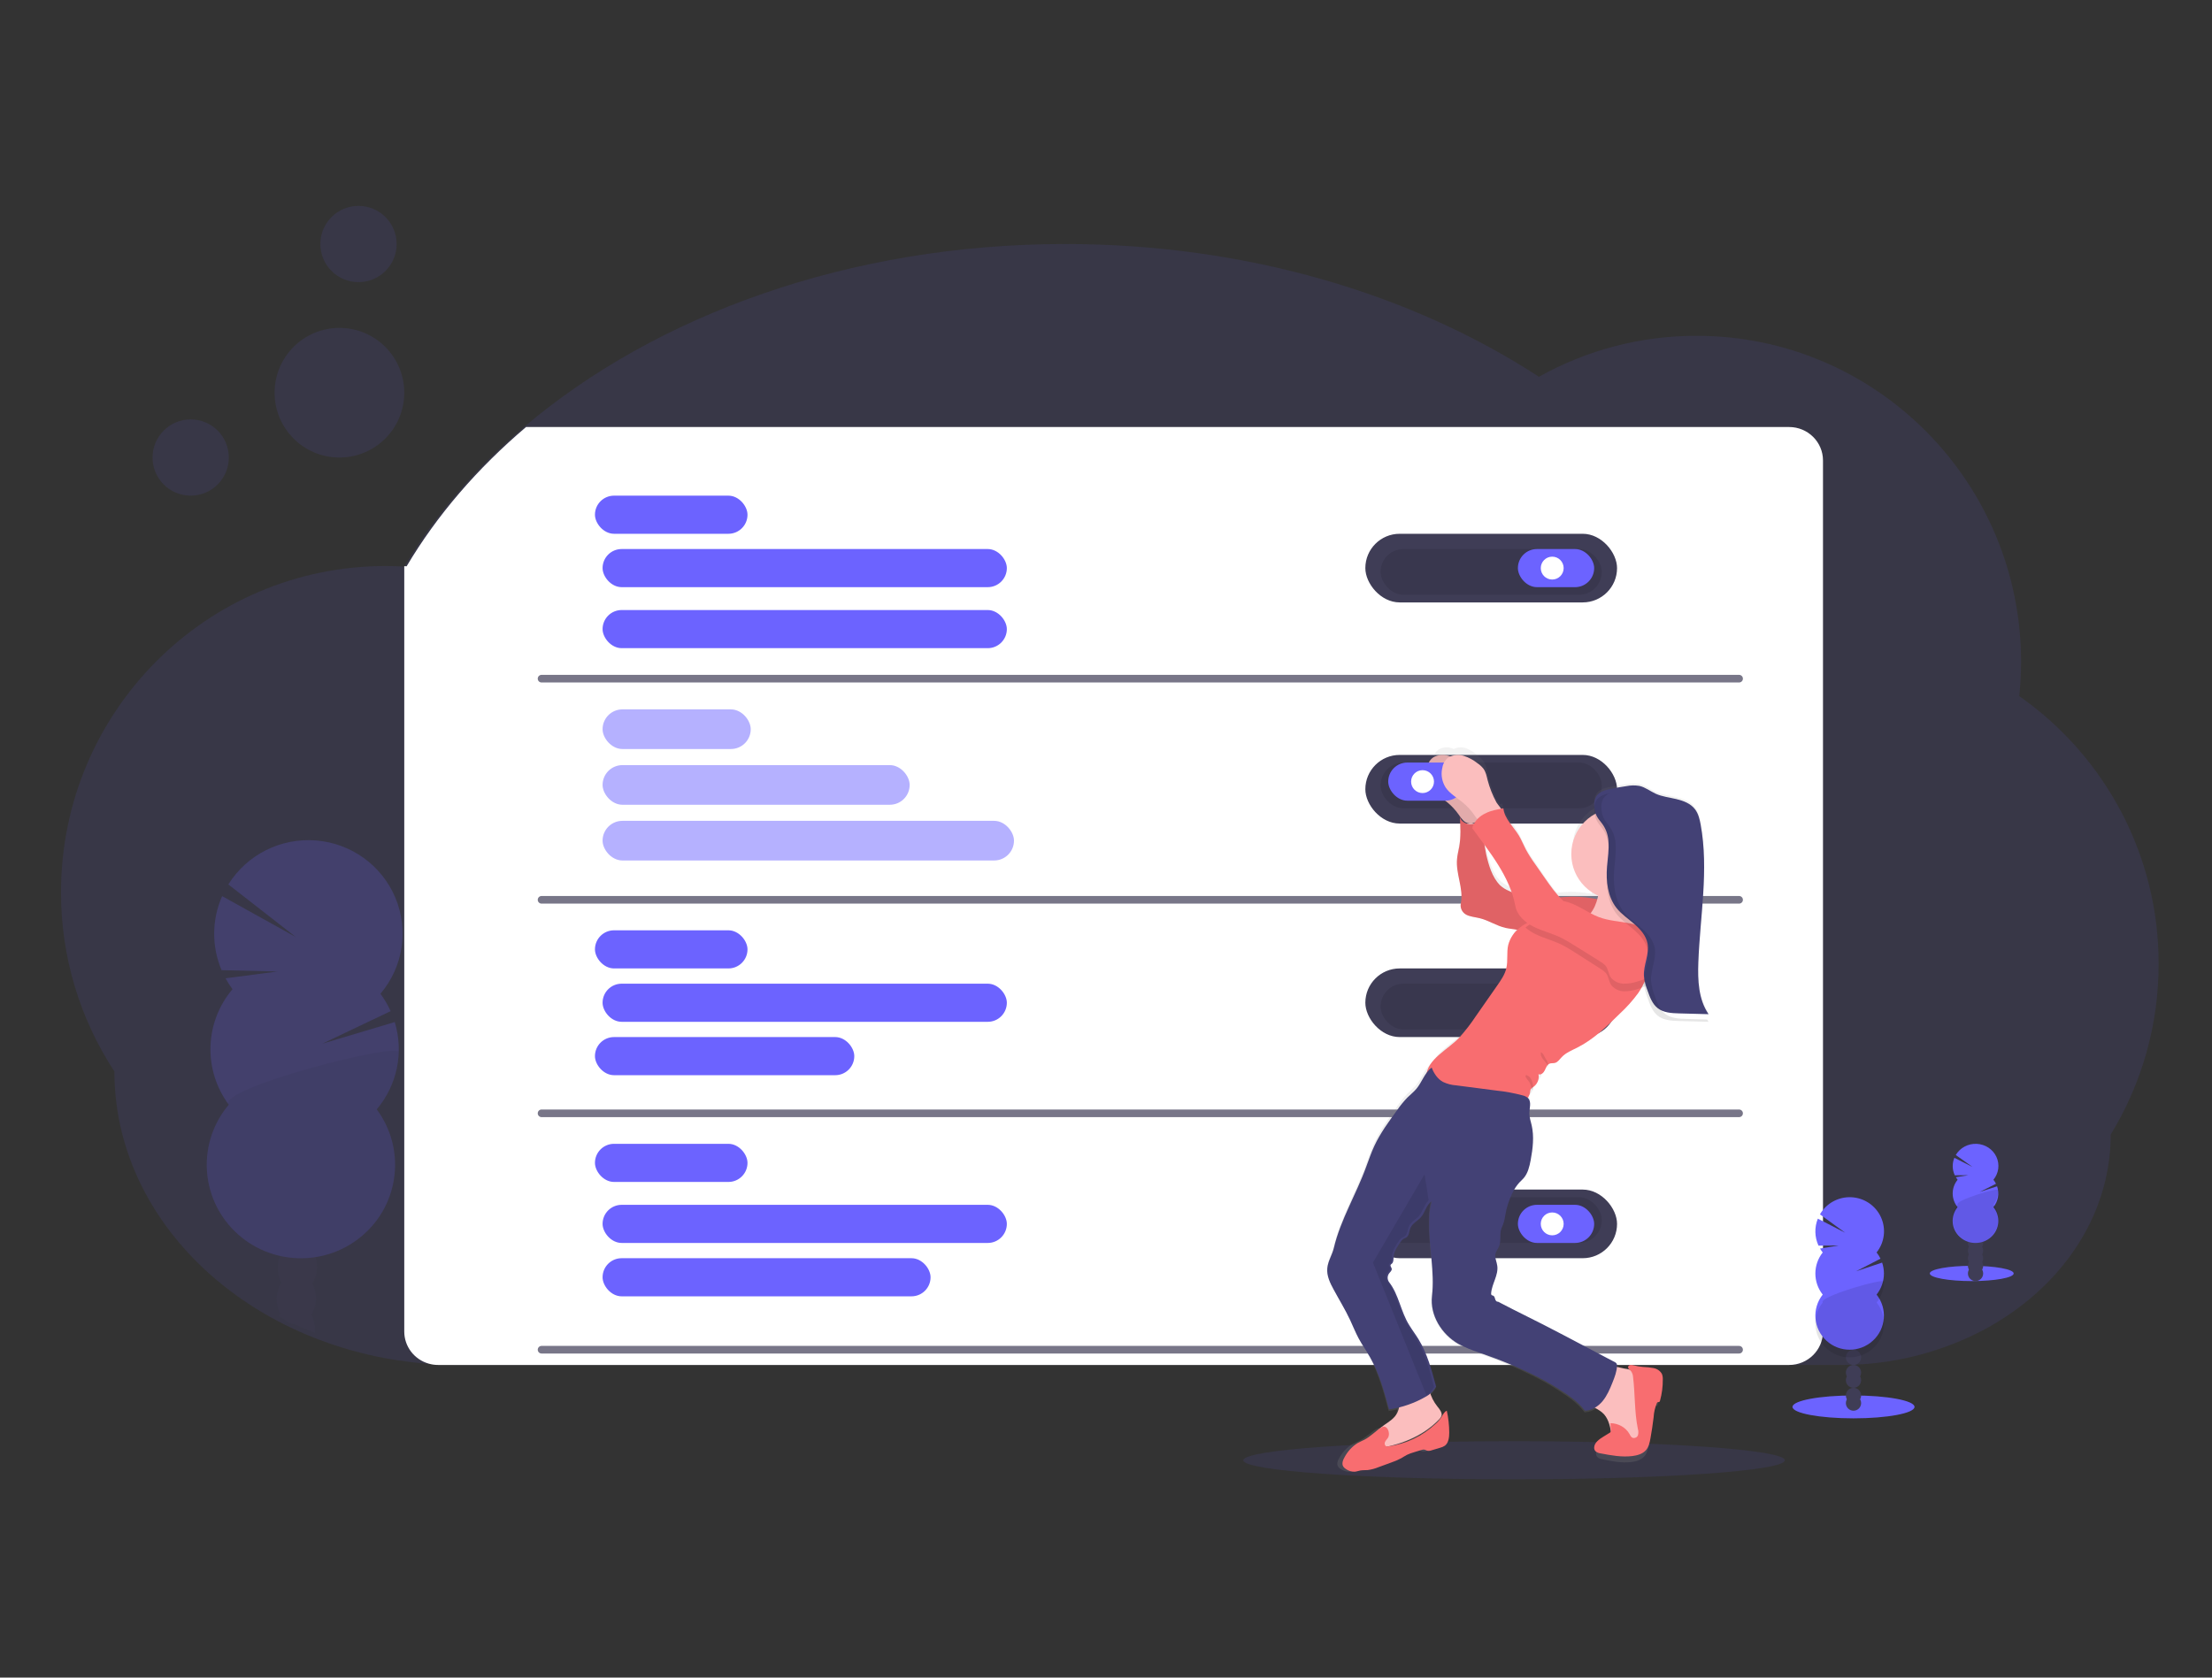 <?xml version="1.0" encoding="UTF-8"?>
<svg width="290px" height="220px" viewBox="0 0 290 220" version="1.1" xmlns="http://www.w3.org/2000/svg" xmlns:xlink="http://www.w3.org/1999/xlink">
    <rect x="0" y="0" width="290" height="220" fill="#333333" stroke="none"/>
    <!-- Generator: Sketch 52.2 (67145) - http://www.bohemiancoding.com/sketch -->
    <title>img/grid_list</title>
    <desc>Created with Sketch.</desc>
    <defs>
        <linearGradient x1="49.969%" y1="100.009%" x2="49.969%" y2="0.033%" id="linearGradient-1">
            <stop stop-color="#808080" stop-opacity="0.25" offset="0%"></stop>
            <stop stop-color="#808080" stop-opacity="0.12" offset="54%"></stop>
            <stop stop-color="#808080" stop-opacity="0.1" offset="100%"></stop>
        </linearGradient>
    </defs>
    <g id="img/grid_list" stroke="none" stroke-width="1" fill="none" fill-rule="evenodd">
        <g id="undraw_personal_settings_kihd" transform="translate(8, 27)">
            <path d="M275,99.413 C275.015,107.299 272.843,115.038 268.721,121.783 C268.721,130.032 264.841,137.51 258.548,142.959 C256.973,144.321 255.277,145.54 253.481,146.6 C253.409,146.645 253.334,146.688 253.259,146.731 C253.125,146.81 252.99,146.888 252.853,146.969 L252.726,147.043 C246.767,150.333 240.051,152.04 233.231,151.999 L52.204,151.999 C50.762,151.999 49.333,151.942 47.916,151.828 C42.881,151.435 37.934,150.299 33.238,148.458 C32.321,148.099 31.422,147.713 30.541,147.3 C30.121,147.105 29.705,146.904 29.293,146.698 C29.036,146.569 28.779,146.435 28.524,146.302 C25.563,144.755 22.784,142.886 20.24,140.729 C12.067,133.764 7,124.142 7,113.515 C2.415,106.517 -0.017,98.348 8.73150505e-05,90.004 C8.73150505e-05,66.381 19.048,47.23 42.548,47.23 C43.269,47.23 43.99,47.252 44.712,47.29 C44.815,47.29 44.916,47.29 45.019,47.304 C48.981,40.611 54.276,34.461 60.644,29.047 C78.01,14.298 103.389,5 131.661,5 C155.416,5 177.13,11.565 193.762,22.411 C200.064,18.879 207.183,17.028 214.423,17.038 C237.918,17.038 256.971,36.188 256.971,59.811 C256.968,61.306 256.887,62.8 256.731,64.286 C268.224,72.351 275.039,85.455 275,99.413 Z" id="Path" fill="#6C63FF" opacity="0.1"></path>
            <g id="Group" opacity="0.2" transform="translate(19, 83)">
                <path d="M14.293,64.472 C14.293,64.582 14.281,64.689 14.269,64.794 C13.351,64.434 12.45,64.047 11.568,63.633 C11.096,63.572 10.657,63.359 10.318,63.028 C10.061,62.899 9.803,62.766 9.548,62.632 C9.606,62.512 9.671,62.395 9.743,62.283 C10.239,61.504 10.992,61.016 11.823,61.043 C12.653,61.069 13.373,61.602 13.819,62.407 C14.159,63.041 14.323,63.754 14.293,64.472 Z" id="Path" fill="#3F3D56"></path>
                <path d="M14.423,60.381 C14.406,61.097 14.198,61.797 13.819,62.407 C13.323,63.184 12.569,63.671 11.739,63.645 L11.568,63.633 C11.096,63.572 10.657,63.359 10.318,63.028 C10.088,62.812 9.894,62.56 9.743,62.283 C9.067,60.989 9.116,59.44 9.873,58.192 C10.369,57.413 11.122,56.925 11.953,56.951 C12.783,56.978 13.503,57.511 13.949,58.316 C14.289,58.95 14.453,59.663 14.423,60.381 Z" id="Path" fill="#3F3D56"></path>
                <ellipse id="Oval" fill="#3F3D56" transform="translate(11.979, 56.216) rotate(-88.19) translate(-11.979, -56.216) " cx="11.979" cy="56.216" rx="3.348" ry="2.576"></ellipse>
                <ellipse id="Oval" fill="#3F3D56" transform="translate(12.108, 52.125) rotate(-88.19) translate(-12.108, -52.125) " cx="12.108" cy="52.125" rx="3.348" ry="2.576"></ellipse>
                <ellipse id="Oval" fill="#3F3D56" transform="translate(12.257, 47.768) rotate(-88.282) translate(-12.257, -47.768) " cx="12.257" cy="47.768" rx="3.35" ry="2.577"></ellipse>
                <path d="M3.484,19.727 C3.144,19.271 2.839,18.792 2.569,18.293 L9.372,17.402 L2.049,17.227 C0.728,14.118 0.755,10.605 2.123,7.516 L11.782,12.881 L2.935,5.986 C5.367,2.08 9.796,-0.148 14.408,0.214 C19.019,0.576 23.04,3.467 24.825,7.704 C26.609,11.941 25.858,16.812 22.878,20.324 C23.404,21.034 23.852,21.797 24.214,22.602 L15.285,26.858 L24.753,24.031 C25.964,27.999 25.075,32.305 22.389,35.48 C26.209,40.626 25.404,47.822 20.539,52.009 C15.673,56.197 8.382,55.969 3.793,51.485 C-0.797,47.002 -1.145,39.769 2.995,34.873 C-0.385,30.319 -0.186,24.06 3.476,19.727 L3.484,19.727 Z" id="Path" fill="#6C63FF"></path>
                <path d="M25.278,27.991 C25.192,30.739 24.174,33.378 22.389,35.48 C26.209,40.626 25.404,47.822 20.539,52.009 C15.673,56.197 8.382,55.969 3.793,51.485 C-0.797,47.002 -1.145,39.769 2.995,34.873 C1.413,32.739 25.321,26.614 25.278,27.991 Z" id="Path" fill="#000000" opacity="0.1"></path>
            </g>
            <path d="M231,33.388 L231,147.612 C231,150.035 229.014,152 226.564,152 L49.436,152 C49.021,152 48.609,151.943 48.212,151.828 C46.309,151.291 44.998,149.569 45,147.612 L45,96.638 C45,96.378 45,96.121 45,95.863 L45,47.25 C45.104,47.25 45.205,47.25 45.308,47.264 C49.279,40.568 54.587,34.416 60.969,29 L226.564,29 C229.014,29 231,30.965 231,33.388 Z" id="Path" fill="#FFFFFF"></path>
            <rect id="Rectangle" fill="#3F3D56" x="171" y="43" width="33" height="9" rx="4.5"></rect>
            <rect id="Rectangle" fill="#000000" opacity="0.1" x="173" y="45" width="29" height="6" rx="3"></rect>
            <rect id="Rectangle" fill="#6C63FF" x="191" y="45" width="10" height="5" rx="2.5"></rect>
            <circle id="Oval" fill="#FFFFFF" cx="195.5" cy="47.5" r="1.5"></circle>
            <rect id="Rectangle" fill="#3F3D56" x="171" y="100" width="33" height="9" rx="4.5"></rect>
            <rect id="Rectangle" fill="#000000" opacity="0.1" x="173" y="102" width="29" height="6" rx="3"></rect>
            <rect id="Rectangle" fill="#6C63FF" x="191" y="102" width="10" height="5" rx="2.5"></rect>
            <circle id="Oval" fill="#FFFFFF" cx="195.5" cy="104.5" r="1.5"></circle>
            <rect id="Rectangle" fill="#3F3D56" x="171" y="129" width="33" height="9" rx="4.5"></rect>
            <rect id="Rectangle" fill="#000000" opacity="0.1" x="173" y="130" width="29" height="6" rx="3"></rect>
            <rect id="Rectangle" fill="#6C63FF" x="191" y="131" width="10" height="5" rx="2.5"></rect>
            <circle id="Oval" fill="#FFFFFF" cx="195.5" cy="133.5" r="1.5"></circle>
            <rect id="Rectangle" fill="#6C63FF" x="70" y="38" width="20" height="5" rx="2.5"></rect>
            <rect id="Rectangle" fill="#6C63FF" x="71" y="45" width="53" height="5" rx="2.5"></rect>
            <rect id="Rectangle" fill="#6C63FF" x="71" y="53" width="53" height="5" rx="2.5"></rect>
            <g id="Group" opacity="0.5" transform="translate(71, 66)" fill="#6C63FF">
                <rect id="Rectangle" x="0" y="0.027" width="19.423" height="5.198" rx="2.599"></rect>
                <rect id="Rectangle" x="0" y="7.337" width="40.259" height="5.198" rx="2.599"></rect>
                <rect id="Rectangle" x="0" y="14.644" width="53.935" height="5.198" rx="2.599"></rect>
            </g>
            <rect id="Rectangle" fill="#6C63FF" x="70" y="95" width="20" height="5" rx="2.5"></rect>
            <rect id="Rectangle" fill="#6C63FF" x="71" y="102" width="53" height="5" rx="2.5"></rect>
            <rect id="Rectangle" fill="#6C63FF" x="70" y="109" width="34" height="5" rx="2.5"></rect>
            <rect id="Rectangle" fill="#6C63FF" x="70" y="123" width="20" height="5" rx="2.5"></rect>
            <rect id="Rectangle" fill="#6C63FF" x="71" y="131" width="53" height="5" rx="2.5"></rect>
            <rect id="Rectangle" fill="#6C63FF" x="71" y="138" width="43" height="5" rx="2.5"></rect>
            <path d="M63,62 L220,62" id="Path" stroke="#3F3D56" opacity="0.7" stroke-linecap="round"></path>
            <path d="M63,91 L220,91" id="Path" stroke="#3F3D56" opacity="0.7" stroke-linecap="round"></path>
            <path d="M63,119 L220,119" id="Path" stroke="#3F3D56" opacity="0.7" stroke-linecap="round"></path>
            <path d="M63,150 L220,150" id="Path" stroke="#3F3D56" opacity="0.7" stroke-linecap="round"></path>
            <ellipse id="Oval" fill="#6C63FF" opacity="0.1" cx="190.5" cy="164.5" rx="35.5" ry="2.5"></ellipse>
            <circle id="Oval" fill="#6C63FF" opacity="0.1" cx="17" cy="33" r="5"></circle>
            <circle id="Oval" fill="#6C63FF" opacity="0.1" cx="39" cy="5" r="5"></circle>
            <circle id="Oval" fill="#6C63FF" opacity="0.1" cx="36.5" cy="24.5" r="8.5"></circle>
            <rect id="Rectangle" fill="#3F3D56" x="171" y="72" width="33" height="9" rx="4.5"></rect>
            <rect id="Rectangle" fill="#000000" opacity="0.1" x="173" y="73" width="29" height="6" rx="3"></rect>
            <path d="M174.064,158.044 C174.439,157.989 174.814,157.912 175.182,157.825 C175.134,158.195 175.028,158.555 174.867,158.891 C174.501,159.587 173.787,160.007 173.129,160.435 C172.943,160.259 172.659,160.24 172.451,160.389 C171.66,160.869 171.029,161.546 170.19,161.959 C169.896,162.103 169.59,162.218 169.303,162.379 C168.607,162.805 168.031,163.402 167.63,164.115 C167.391,164.487 167.198,164.976 167.432,165.346 C167.522,165.471 167.637,165.575 167.771,165.651 C168.112,165.89 168.52,166.012 168.935,165.999 C169.174,165.977 169.413,165.886 169.674,165.845 C170.001,165.788 170.336,165.817 170.665,165.788 C171.144,165.726 171.613,165.604 172.061,165.425 L173.703,164.849 C174.167,164.699 174.618,164.513 175.053,164.292 C175.314,164.151 175.56,163.985 175.825,163.855 C176.124,163.722 176.432,163.613 176.748,163.529 L177.68,163.255 C177.814,163.204 177.958,163.185 178.1,163.2 C178.23,163.224 178.339,163.306 178.471,163.339 C178.672,163.375 178.878,163.355 179.068,163.282 L180.149,162.974 C180.377,162.923 180.594,162.832 180.792,162.706 C181.286,162.353 181.375,161.652 181.372,161.04 C181.37,160.112 181.266,159.188 181.062,158.284 C180.923,158.34 180.802,158.432 180.71,158.55 C180.6,158.394 180.481,158.244 180.354,158.101 C179.857,157.52 179.489,156.838 179.276,156.102 C179.666,155.811 179.992,155.441 180.232,155.017 C179.661,152.83 179.076,150.61 177.914,148.68 C177.534,148.051 177.099,147.46 176.719,146.841 C175.589,145.04 175.357,142.76 174.064,141.08 C173.812,140.73 173.812,140.258 174.064,139.908 C174.212,139.711 174.451,139.527 174.406,139.282 C174.372,139.106 174.191,138.946 174.26,138.782 C174.293,138.703 174.375,138.66 174.437,138.602 C174.657,138.396 174.628,138.048 174.649,137.745 C174.697,136.982 175.149,136.305 175.584,135.691 C175.672,135.544 175.789,135.416 175.928,135.316 C176.045,135.244 176.184,135.21 176.301,135.138 C176.712,134.877 176.683,134.269 176.879,133.818 C177.137,133.223 177.787,132.923 178.213,132.44 C178.755,131.826 178.894,130.971 179.465,130.436 C179.524,130.38 179.587,130.328 179.654,130.282 C179.406,131.193 179.293,132.135 179.317,133.079 C179.262,136.327 180.065,139.687 179.69,142.921 C179.393,145.48 180.949,148.031 183.155,149.311 C184.019,149.774 184.922,150.158 185.853,150.461 C187.235,150.958 188.611,151.469 189.966,152.04 C190.922,152.444 191.866,152.876 192.796,153.339 C193.945,153.902 195.061,154.528 196.142,155.214 C197.471,156.071 198.802,156.94 199.746,158.219 C200.324,158.19 200.879,157.985 201.338,157.631 C201.701,157.919 202.141,158.138 202.483,158.457 C202.954,158.951 203.27,159.574 203.391,160.248 L203.247,160.248 C203.264,160.567 203.278,160.886 203.295,161.208 C203.308,161.29 203.295,161.373 203.259,161.448 C203.225,161.495 203.181,161.535 203.13,161.565 L202.394,162.067 C201.859,162.43 201.268,162.888 201.24,163.539 C201.225,163.728 201.282,163.916 201.4,164.064 C201.58,164.233 201.81,164.337 202.055,164.362 C203.336,164.633 204.648,164.897 205.946,164.722 C206.562,164.638 207.2,164.434 207.602,163.954 C207.97,163.517 208.08,162.924 208.18,162.36 C208.34,161.4 208.474,160.418 208.579,159.443 C208.612,158.781 208.745,158.128 208.976,157.506 C208.994,157.452 209.03,157.406 209.079,157.377 C209.134,157.353 209.198,157.377 209.256,157.353 C209.313,157.329 209.351,157.24 209.37,157.168 C209.607,156.22 209.722,155.245 209.712,154.268 C209.723,154.014 209.685,153.761 209.6,153.521 C209.395,153.116 209.019,152.825 208.577,152.729 C208.141,152.64 207.699,152.587 207.255,152.571 C206.885,152.535 206.518,152.467 206.158,152.369 C206.013,152.314 205.857,152.293 205.702,152.309 C205.543,152.331 205.424,152.467 205.425,152.628 C205.433,152.684 205.452,152.737 205.482,152.784 L205.109,152.71 C204.808,152.655 204.392,152.523 203.94,152.412 C203.94,152.336 203.945,152.256 203.955,152.172 C203.957,151.997 203.858,151.836 203.701,151.759 L197.387,148.37 L196.207,147.736 C193.621,146.346 190.949,145.062 188.356,143.672 C188.184,143.725 188.04,143.526 187.99,143.348 C187.94,143.17 187.904,142.959 187.739,142.88 C187.658,142.842 187.55,142.844 187.5,142.774 C187.457,142.712 187.441,142.635 187.455,142.561 C187.538,141.296 188.439,140.129 188.26,138.876 C188.184,138.341 187.909,137.813 188.021,137.287 C188.105,136.924 188.363,136.629 188.499,136.283 C188.81,135.511 188.499,134.582 188.838,133.825 C189.065,133.328 189.218,132.801 189.295,132.26 C189.455,131.182 189.777,130.135 190.251,129.154 C190.48,128.659 190.779,128.201 191.14,127.793 C191.329,127.587 191.541,127.402 191.723,127.188 C192.273,126.528 192.476,125.649 192.631,124.788 C192.913,123.249 193.109,121.653 192.756,120.126 C192.636,119.607 192.454,119.091 192.462,118.558 C192.462,117.92 192.717,117.188 192.409,116.676 C192.727,116.42 192.939,116.055 193.004,115.651 C193.009,115.506 193.037,115.362 193.088,115.226 C193.193,115.078 193.329,114.955 193.487,114.866 C193.99,114.481 194.23,113.84 194.103,113.217 C194.431,113.366 194.775,113.032 194.93,112.703 C195.086,112.375 195.203,111.983 195.535,111.835 C195.76,111.738 196.013,111.796 196.252,111.734 C196.632,111.635 196.864,111.254 197.131,110.973 C197.676,110.382 198.448,110.077 199.163,109.715 C201.28,108.632 203.006,106.921 204.696,105.236 C205.577,104.414 206.377,103.509 207.086,102.533 C207.274,102.252 207.446,101.961 207.609,101.664 L207.652,101.642 L207.666,101.695 C207.693,101.8 207.724,101.906 207.755,102.009 C207.831,102.249 207.917,102.506 207.994,102.751 C208.252,103.471 208.531,104.239 209.057,104.784 C209.219,104.95 209.402,105.093 209.602,105.209 C210.037,105.444 210.514,105.587 211.005,105.632 C211.191,105.656 211.38,105.67 211.569,105.68 C211.758,105.689 211.947,105.696 212.133,105.701 L216,105.804 C214.671,103.87 214.566,101.354 214.654,98.999 C214.877,92.95 216.05,86.845 214.96,80.892 C214.829,80.172 214.654,79.452 214.217,78.873 C213.644,78.117 212.702,77.752 211.784,77.539 C210.866,77.325 209.913,77.222 209.055,76.835 C208.338,76.507 207.678,75.978 206.904,75.806 C206.333,75.71 205.75,75.719 205.183,75.834 C204.485,75.938 203.791,76.062 203.102,76.204 L202.934,76.24 L202.941,76.24 L202.827,76.266 L202.796,76.266 L202.693,76.29 L202.655,76.29 L202.559,76.317 L202.516,76.329 L202.428,76.358 L202.377,76.375 L202.296,76.401 L202.244,76.423 L202.167,76.451 L202.11,76.475 L202.04,76.507 L201.983,76.535 L201.919,76.567 L201.861,76.6 L201.801,76.634 L201.744,76.672 L201.689,76.708 L201.632,76.749 L201.584,76.787 L201.529,76.835 L201.484,76.876 C201.465,76.893 201.447,76.912 201.431,76.931 L201.39,76.972 C201.372,76.994 201.354,77.016 201.338,77.039 C201.338,77.051 201.316,77.063 201.307,77.078 C201.297,77.092 201.264,77.14 201.242,77.176 L201.242,77.191 C201.188,77.281 201.144,77.377 201.111,77.476 C201.094,77.527 201.077,77.577 201.065,77.628 C201.041,77.73 201.023,77.835 201.013,77.94 C201.013,77.992 201.013,78.048 201.001,78.1 C201.001,78.206 201.001,78.314 201.001,78.42 C201.01,78.6 201.03,78.779 201.061,78.957 C199.338,79.98 198.258,81.82 198.202,83.829 C198.146,85.839 199.12,87.736 200.783,88.855 C200.795,88.949 200.801,89.045 200.802,89.14 L200.802,89.203 C200.789,89.542 200.754,89.881 200.697,90.216 C199.753,90.031 198.792,89.945 197.829,89.959 C197.256,89.959 196.677,90.012 196.099,90.057 C195.479,89.306 194.901,88.521 194.369,87.705 L193.093,85.825 C192.654,85.211 192.255,84.57 191.898,83.905 C191.584,83.295 191.341,82.647 190.992,82.056 C190.275,80.839 189.104,79.805 188.958,78.396 L188.621,78.465 C188.437,78.163 188.205,77.844 188.119,77.668 C187.658,76.668 187.302,75.622 187.058,74.548 C186.941,73.991 186.852,73.41 186.549,72.93 C186.342,72.63 186.091,72.363 185.806,72.138 C185.345,71.702 184.804,71.359 184.214,71.129 C183.681,70.935 183.093,70.97 182.586,71.225 C182.508,71.189 182.429,71.157 182.347,71.129 C181.747,70.9 181.073,70.979 180.541,71.341 C180.039,71.727 179.824,72.39 179.747,73.021 C179.615,73.895 179.764,74.788 180.173,75.57 C180.651,76.43 181.506,77.011 182.214,77.692 C182.706,78.171 183.137,78.71 183.497,79.296 C183.608,80.593 183.575,81.898 183.399,83.187 C183.308,83.739 183.16,84.282 183.117,84.839 C182.942,86.85 183.984,88.862 183.612,90.84 C183.486,91.449 183.757,92.072 184.288,92.393 C184.823,92.683 185.45,92.722 186.037,92.873 C187.192,93.171 188.188,93.912 189.355,94.189 C189.892,94.318 190.452,94.342 190.987,94.486 L191.071,94.513 C190.658,94.981 190.364,95.543 190.213,96.15 C189.974,97.158 190.198,98.236 189.959,99.244 C189.763,100.075 189.271,100.799 188.786,101.503 C187.852,102.86 186.917,104.22 185.98,105.584 C185.354,106.54 184.663,107.452 183.913,108.313 C182.625,109.727 180.402,110.848 179.747,112.547 C179.733,112.507 179.714,112.466 179.699,112.425 C178.772,113.109 178.426,114.384 177.687,115.27 C177.326,115.699 176.882,116.047 176.492,116.446 C176.009,116.96 175.568,117.512 175.17,118.095 C174.071,119.626 172.965,121.165 172.178,122.882 C171.767,123.775 171.449,124.704 171.122,125.628 C169.836,129.269 167.738,132.724 166.865,136.49 C166.653,137.409 166.096,138.24 166.012,139.181 C165.919,140.184 166.375,141.149 166.849,142.035 C167.566,143.389 168.364,144.704 169,146.097 C169.375,146.908 169.7,147.746 170.118,148.538 C170.575,149.402 171.134,150.204 171.612,151.056 C172.776,153.243 173.445,155.66 174.064,158.044 Z M189.876,89.258 L189.761,89.2 C189.332,89.014 188.94,88.753 188.602,88.43 C187.572,87.326 187.13,85.662 186.807,84.176 C186.769,83.998 186.735,83.823 186.704,83.646 C187.954,85.429 189.135,87.273 189.876,89.263 L189.876,89.258 Z" id="Shape" fill="url(#linearGradient-1)" fill-rule="nonzero"></path>
            <path d="M185.029,75.295 C184.9,74.776 184.806,74.237 184.473,73.793 C184.245,73.513 183.97,73.265 183.656,73.056 C183.147,72.651 182.553,72.333 181.905,72.12 C181.247,71.908 180.509,71.98 179.924,72.315 C179.371,72.674 179.138,73.29 179.051,73.887 C178.907,74.699 179.07,75.53 179.518,76.256 C180.055,77.055 180.983,77.59 181.761,78.228 C182.326,78.695 182.818,79.223 183.223,79.8 C183.408,80.099 183.631,80.379 183.889,80.635 C184.153,80.89 184.541,81.023 184.937,80.997 C185.264,80.923 185.56,80.773 185.794,80.563 C186.114,80.323 186.973,79.889 187,79.514 C187.02,79.207 186.35,78.511 186.185,78.221 C185.68,77.283 185.293,76.302 185.029,75.295 Z" id="Path" fill="#FBBEBE"></path>
            <path d="M185.029,75.295 C184.9,74.776 184.806,74.237 184.473,73.793 C184.245,73.513 183.97,73.265 183.656,73.056 C183.147,72.651 182.553,72.333 181.905,72.12 C181.247,71.908 180.509,71.98 179.924,72.315 C179.371,72.674 179.138,73.29 179.051,73.887 C178.907,74.699 179.07,75.53 179.518,76.256 C180.055,77.055 180.983,77.59 181.761,78.228 C182.326,78.695 182.818,79.223 183.223,79.8 C183.408,80.099 183.631,80.379 183.889,80.635 C184.153,80.89 184.541,81.023 184.937,80.997 C185.264,80.923 185.56,80.773 185.794,80.563 C186.114,80.323 186.973,79.889 187,79.514 C187.02,79.207 186.35,78.511 186.185,78.221 C185.68,77.283 185.293,76.302 185.029,75.295 Z" id="Path" fill="#000000" opacity="0.1"></path>
            <path d="M202,91.065 C200.715,90.735 199.388,90.578 198.057,90.598 C195.837,90.629 193.551,91.144 191.436,90.491 C190.892,90.314 190.362,90.098 189.852,89.846 C189.414,89.666 189.013,89.415 188.667,89.102 C187.614,88.037 187.161,86.431 186.835,85 C186.546,83.56 186.379,82.1 186.335,80.634 C185.787,80.879 185.207,81.119 184.605,81.07 C184.003,81.021 183.386,80.578 183.386,80 C183.476,81.357 183.542,82.729 183.306,84.067 C183.213,84.599 183.062,85.123 183.021,85.659 C182.84,87.601 183.905,89.54 183.525,91.454 C183.394,92.043 183.672,92.645 184.215,92.95 C184.761,93.232 185.402,93.267 186.001,93.416 C187.178,93.703 188.194,94.419 189.389,94.687 C189.937,94.81 190.51,94.834 191.055,94.973 C191.833,95.172 192.542,95.598 193.337,95.731 C193.931,95.834 194.555,95.764 195.147,95.813 C195.671,95.855 196.183,95.985 196.709,95.999 C197.996,96.029 199.21,95.335 200.063,94.412 C200.916,93.489 201.459,92.176 202,91.065 Z" id="Path" fill="#F86D70"></path>
            <path d="M202,91.065 C200.715,90.735 199.388,90.578 198.057,90.598 C195.837,90.629 193.551,91.144 191.436,90.491 C190.892,90.314 190.362,90.098 189.852,89.846 C189.414,89.666 189.013,89.415 188.667,89.102 C187.614,88.037 187.161,86.431 186.835,85 C186.546,83.56 186.379,82.1 186.335,80.634 C185.787,80.879 185.207,81.119 184.605,81.07 C184.003,81.021 183.386,80.578 183.386,80 C183.476,81.357 183.542,82.729 183.306,84.067 C183.213,84.599 183.062,85.123 183.021,85.659 C182.84,87.601 183.905,89.54 183.525,91.454 C183.394,92.043 183.672,92.645 184.215,92.95 C184.761,93.232 185.402,93.267 186.001,93.416 C187.178,93.703 188.194,94.419 189.389,94.687 C189.937,94.81 190.51,94.834 191.055,94.973 C191.833,95.172 192.542,95.598 193.337,95.731 C193.931,95.834 194.555,95.764 195.147,95.813 C195.671,95.855 196.183,95.985 196.709,95.999 C197.996,96.029 199.21,95.335 200.063,94.412 C200.916,93.489 201.459,92.176 202,91.065 Z" id="Path" fill="#000000" opacity="0.1"></path>
            <path d="M204.961,152.473 C205.393,152.522 205.812,152.641 206.198,152.826 C206.701,153.153 207.077,153.617 207.273,154.151 C207.85,155.453 207.969,156.884 207.996,158.29 C208.017,159.424 207.975,160.585 207.53,161.644 C207.408,161.979 207.198,162.28 206.918,162.522 C206.67,162.7 206.383,162.827 206.076,162.895 C205.411,163.062 204.643,163.059 204.101,162.672 C203.497,162.242 203.346,161.48 203.219,160.791 C203.047,159.862 202.803,158.873 202.046,158.232 C201.484,157.748 200.68,157.506 200.272,156.921 C199.785,156.217 200.041,155.298 200.351,154.514 C200.616,153.835 201.016,152.458 201.794,152.11 C202.573,151.762 204.154,152.34 204.961,152.473 Z" id="Path" fill="#FBBEBE"></path>
            <path d="M179.399,155.355 C179.601,156.126 179.959,156.841 180.448,157.447 C180.746,157.815 181.119,158.263 180.963,158.72 C180.898,158.875 180.802,159.014 180.682,159.126 C178.47,161.446 175.376,162.567 172.308,162.99 C172.259,163.003 172.208,163.003 172.159,162.99 C172.07,162.948 172.047,162.825 172.038,162.719 C171.987,162.377 171.987,162.027 172.038,161.685 C172.187,160.881 172.844,160.313 173.487,159.868 C174.131,159.423 174.834,158.995 175.191,158.27 C175.637,157.37 175.45,156.198 175.981,155.355 C176.411,154.669 177.213,154.372 177.975,154.249 C178.239,154.204 178.8,153.895 179.024,154.037 C179.248,154.18 179.322,155.072 179.399,155.355 Z" id="Path" fill="#FBBEBE"></path>
            <path d="M205.447,152.312 C205.447,152.156 205.573,152.025 205.741,152.005 C205.905,151.99 206.07,152.009 206.225,152.061 C206.606,152.158 206.995,152.224 207.388,152.258 C207.86,152.273 208.329,152.324 208.792,152.409 C209.261,152.5 209.66,152.779 209.879,153.17 C209.969,153.401 210.01,153.645 209.998,153.89 C210.008,154.831 209.887,155.769 209.636,156.68 C209.615,156.75 209.585,156.832 209.512,156.857 C209.438,156.883 209.385,156.857 209.327,156.883 C209.273,156.91 209.234,156.955 209.218,157.008 C208.972,157.604 208.829,158.232 208.794,158.868 C208.683,159.798 208.541,160.742 208.371,161.672 C208.272,162.216 208.148,162.788 207.758,163.207 C207.33,163.672 206.653,163.865 205.999,163.946 C204.621,164.114 203.23,163.86 201.869,163.6 C201.609,163.576 201.365,163.476 201.172,163.314 C201.047,163.171 200.987,162.99 201.002,162.807 C201.033,162.182 201.661,161.74 202.226,161.391 L203.009,160.91 C203.064,160.882 203.111,160.843 203.146,160.796 C203.185,160.724 203.198,160.643 203.184,160.563 L203.134,159.633 C204.19,159.651 205.151,160.199 205.635,161.061 C205.741,161.258 205.845,161.489 206.068,161.565 C206.369,161.629 206.671,161.461 206.749,161.186 C206.817,160.92 206.809,160.642 206.727,160.38 C206.268,158.131 206.377,155.82 206.098,153.549 C206.08,153.293 205.993,153.045 205.845,152.828 C205.726,152.672 205.475,152.521 205.447,152.312 Z" id="Path" fill="#F86D70"></path>
            <rect id="Rectangle" fill="#6C63FF" transform="translate(179, 75.5) rotate(180) translate(-179, -75.5) " x="174" y="73" width="10" height="5" rx="2.5"></rect>
            <circle id="Oval" fill="#FFFFFF" cx="178.5" cy="75.5" r="1.5"></circle>
            <path d="M173.979,161.525 C173.872,161.713 173.703,161.858 173.603,162.051 C173.486,162.24 173.52,162.492 173.684,162.639 C173.791,162.688 173.91,162.7 174.024,162.674 C176.322,162.372 178.478,161.344 180.209,159.726 C180.497,159.471 180.752,159.178 180.968,158.853 C181.17,158.53 181.341,158.135 181.681,158 C181.888,158.94 181.995,159.9 182,160.865 C182,161.5 181.914,162.223 181.422,162.591 C181.224,162.721 181.007,162.814 180.78,162.866 L179.704,163.187 C179.514,163.262 179.308,163.283 179.107,163.247 C178.981,163.212 178.87,163.127 178.739,163.102 C178.597,163.086 178.453,163.106 178.32,163.159 L177.39,163.444 C177.076,163.53 176.768,163.643 176.472,163.782 C176.205,163.915 175.96,164.085 175.701,164.233 C175.267,164.461 174.817,164.654 174.355,164.808 L172.72,165.406 C172.273,165.59 171.805,165.716 171.329,165.781 C171.001,165.811 170.665,165.781 170.339,165.839 C170.101,165.884 169.864,165.979 169.602,165.999 C169.189,166.012 168.783,165.886 168.443,165.639 C168.311,165.56 168.196,165.452 168.106,165.323 C167.868,164.941 168.075,164.435 168.303,164.047 C168.705,163.311 169.278,162.693 169.968,162.251 C170.254,162.086 170.561,161.966 170.853,161.816 C171.688,161.39 172.318,160.68 173.106,160.194 C173.85,159.736 174.328,160.92 173.979,161.525 Z" id="Path" fill="#F86D70"></path>
            <path d="M197,94.784 C197.915,95.378 198.963,95.763 200.061,95.91 C200.635,95.978 201.214,96.007 201.793,95.999 C204.208,95.996 206.618,95.806 209,95.43 C208.053,94.442 207.094,93.384 206.734,92.097 C206.557,91.414 206.519,90.705 206.624,90.009 C206.769,89.119 206.995,88.243 207.298,87.39 C206.283,87.44 205.264,87.416 204.252,87.316 C203.676,87.259 202.261,86.764 201.76,87.14 C201.259,87.516 201.644,88.728 201.652,89.297 C201.653,89.317 201.653,89.338 201.652,89.359 C201.628,90.225 201.43,91.08 201.07,91.878 C200.351,93.415 198.79,94.682 197,94.784 Z" id="Path" fill="#FBBEBE"></path>
            <path d="M202.128,89.133 C203.396,89.977 204.961,90.219 206.418,89.797 C206.543,88.97 206.738,88.155 207,87.362 C206.124,87.409 205.245,87.386 204.372,87.294 C203.874,87.241 202.654,86.78 202.222,87.13 C201.789,87.48 202.122,88.604 202.128,89.133 Z" id="Path" fill="#000000" opacity="0.1"></path>
            <circle id="Oval" fill="#FBBEBE" cx="204" cy="85" r="6"></circle>
            <path d="M179,114.149 C178.996,115.1 179.493,115.983 180.308,116.474 C180.754,116.708 181.232,116.877 181.726,116.974 C184.37,117.614 187.092,118.128 189.815,117.972 C190.406,117.967 190.989,117.844 191.532,117.611 C192.08,117.368 192.475,116.874 192.592,116.286 C192.595,116.142 192.622,116 192.674,115.866 C192.779,115.718 192.916,115.596 193.075,115.507 C193.581,115.126 193.823,114.488 193.698,113.868 C194.027,114.017 194.373,113.682 194.53,113.355 C194.686,113.028 194.806,112.634 195.138,112.492 C195.364,112.396 195.619,112.454 195.859,112.391 C196.241,112.293 196.474,111.91 196.744,111.634 C197.292,111.047 198.073,110.744 198.789,110.381 C200.924,109.306 202.662,107.602 204.366,105.926 C205.253,105.109 206.058,104.209 206.77,103.238 C206.961,102.959 207.138,102.67 207.299,102.372 C207.813,101.385 208.259,100.364 208.633,99.316 C208.85,98.754 209.069,98.162 208.98,97.566 C208.98,97.513 208.96,97.46 208.948,97.405 C208.837,97.022 208.659,96.662 208.422,96.342 C207.833,95.477 207.061,94.659 206.047,94.39 C205.032,94.121 204.023,94.445 202.991,94.664 C202.65,94.74 202.304,94.793 201.955,94.823 C200.864,94.9 199.792,94.606 198.729,94.315 L197.58,93.998 C197.006,93.839 196.717,93.144 196.138,93.022 C195.877,92.983 195.611,92.996 195.356,93.063 C194.176,93.286 192.984,93.577 191.943,94.178 C191.71,94.311 191.488,94.462 191.279,94.63 C190.524,95.194 189.98,95.996 189.736,96.907 C189.496,97.91 189.722,98.982 189.481,99.985 C189.284,100.812 188.786,101.533 188.301,102.23 L185.469,106.287 C184.838,107.237 184.142,108.143 183.387,108.999 C181.863,110.655 179.041,111.901 179,114.149 Z" id="Path" fill="#F86D70"></path>
            <path d="M187.029,75.295 C186.9,74.776 186.806,74.237 186.473,73.793 C186.245,73.513 185.97,73.265 185.656,73.056 C185.147,72.651 184.553,72.333 183.905,72.12 C183.247,71.908 182.509,71.98 181.924,72.315 C181.371,72.674 181.138,73.29 181.051,73.887 C180.907,74.699 181.07,75.53 181.518,76.256 C182.042,77.055 182.983,77.59 183.761,78.228 C184.326,78.695 184.818,79.223 185.223,79.8 C185.408,80.099 185.631,80.379 185.889,80.635 C186.153,80.89 186.541,81.023 186.937,80.997 C187.264,80.923 187.56,80.773 187.794,80.563 C188.114,80.323 188.973,79.889 189,79.514 C189.02,79.207 188.35,78.511 188.185,78.221 C187.68,77.283 187.293,76.302 187.029,75.295 Z" id="Path" fill="#FBBEBE"></path>
            <path d="M166.846,142.11 C167.562,143.441 168.359,144.725 169.006,146.103 C169.38,146.905 169.705,147.727 170.122,148.507 C170.578,149.355 171.139,150.144 171.616,150.981 C172.809,153.096 173.485,155.483 174.103,157.834 C175.83,157.578 177.492,156.995 178.999,156.117 C179.101,156.06 179.199,155.998 179.293,155.93 C179.696,155.642 180.033,155.272 180.281,154.843 C179.71,152.704 179.126,150.51 177.964,148.611 C177.584,147.993 177.15,147.423 176.771,146.802 C175.642,145.031 175.408,142.8 174.117,141.143 C173.864,140.801 173.864,140.334 174.117,139.992 C174.265,139.8 174.504,139.617 174.458,139.377 C174.425,139.203 174.244,139.046 174.313,138.885 C174.346,138.806 174.427,138.764 174.489,138.706 C174.709,138.507 174.68,138.162 174.702,137.867 C174.749,137.116 175.2,136.458 175.637,135.845 C175.726,135.7 175.843,135.575 175.981,135.476 C176.098,135.405 176.236,135.372 176.353,135.3 C176.763,135.046 176.735,134.447 176.933,134.003 C177.191,133.418 177.84,133.121 178.267,132.648 C178.808,132.044 178.944,131.205 179.517,130.677 C179.576,130.622 179.639,130.571 179.706,130.525 C179.457,131.423 179.344,132.353 179.369,133.285 C179.314,136.479 180.116,139.783 179.741,142.956 C179.446,145.471 181.001,147.981 183.206,149.241 C184.071,149.696 184.974,150.074 185.905,150.372 C187.284,150.86 188.664,151.361 190.017,151.925 C190.971,152.319 191.926,152.747 192.847,153.201 C193.993,153.755 195.109,154.37 196.187,155.045 C197.517,155.887 198.848,156.743 199.791,158 C200.705,157.976 201.542,157.43 202.12,156.724 C202.697,156.018 203.057,155.164 203.394,154.321 C203.687,153.591 203.979,152.842 204,152.055 C204.001,151.883 203.902,151.725 203.747,151.649 L197.433,148.321 L196.24,147.698 C193.656,146.332 190.99,145.067 188.392,143.703 C188.217,143.753 188.074,143.555 188.024,143.384 C187.974,143.213 187.938,142.999 187.774,142.923 C187.69,142.885 187.585,142.885 187.535,142.819 C187.494,142.757 187.479,142.682 187.492,142.609 C187.575,141.364 188.477,140.218 188.296,138.985 C188.22,138.457 187.945,137.939 188.057,137.423 C188.141,137.064 188.399,136.774 188.535,136.434 C188.843,135.674 188.535,134.77 188.874,134.017 C189.1,133.528 189.253,133.009 189.329,132.477 C189.492,131.416 189.818,130.386 190.296,129.425 C190.524,128.937 190.823,128.485 191.183,128.084 C191.374,127.882 191.587,127.699 191.766,127.49 C192.317,126.841 192.517,125.976 192.675,125.141 C192.956,123.627 193.152,122.051 192.799,120.556 C192.68,120.045 192.498,119.539 192.505,119.014 C192.505,118.322 192.818,117.511 192.336,117.01 C192.133,116.83 191.886,116.705 191.62,116.649 C190.498,116.347 189.352,116.136 188.196,116.019 L182.932,115.337 C182.324,115.297 181.729,115.143 181.178,114.883 C180.462,114.49 179.985,113.761 179.698,113 C178.773,113.673 178.424,114.925 177.687,115.795 C177.327,116.221 176.883,116.563 176.494,116.953 C176.01,117.458 175.568,118.001 175.172,118.576 C174.072,120.081 172.964,121.597 172.177,123.283 C171.769,124.16 171.461,125.075 171.122,125.983 C169.836,129.565 167.739,132.964 166.868,136.665 C166.653,137.57 166.097,138.386 166.013,139.313 C165.916,140.294 166.371,141.245 166.846,142.11 Z" id="Path" fill="#434175"></path>
            <path d="M194.802,112.079 C194.933,112.363 195.001,112.679 195,113 C194.88,112.311 194.057,111.93 194.006,111.249 C193.981,110.936 194.03,110.95 194.199,111.116 C194.456,111.362 194.567,111.808 194.802,112.079 Z" id="Path" fill="#000000" opacity="0.1"></path>
            <path d="M192.517,114.224 C192.684,114.397 192.808,114.621 192.879,114.873 C193.011,115.227 193.036,115.626 192.949,116 C192.834,115.934 192.794,115.762 192.758,115.61 C192.705,115.375 192.625,115.15 192.522,114.941 C192.428,114.761 191.995,114.33 192,114.132 C191.993,113.834 192.402,114.118 192.517,114.224 Z" id="Path" fill="#000000" opacity="0.1"></path>
            <path d="M192,94.64 C192.367,94.957 192.772,95.228 193.204,95.447 C194.337,96.025 195.591,96.328 196.731,96.879 C197.293,97.167 197.839,97.486 198.366,97.834 C199.496,98.55 200.625,99.266 201.753,99.994 C202.024,100.152 202.275,100.344 202.499,100.565 C202.907,101.004 202.905,101.759 203.277,102.236 C203.692,102.713 204.289,102.991 204.919,103 C205.543,103.005 206.163,102.9 206.751,102.689 C207.108,102.583 207.458,102.455 207.799,102.305 C208.155,102.154 208.493,101.96 208.804,101.727 C209.431,101.283 209.858,100.605 209.989,99.844 C210.029,99.323 209.961,98.799 209.787,98.307 C209.693,97.986 209.573,97.674 209.427,97.373 C209.343,97.203 209.247,97.039 209.138,96.884 C208.36,95.774 206.99,95.251 205.666,94.991 C204.966,94.855 204.255,94.771 203.554,94.652 C203.217,94.728 202.876,94.781 202.532,94.81 C201.456,94.886 200.399,94.595 199.352,94.306 L198.219,93.991 C197.653,93.833 197.368,93.143 196.797,93.022 C196.54,92.983 196.278,92.996 196.027,93.062 C194.863,93.284 193.687,93.573 192.661,94.17 C192.429,94.309 192.208,94.466 192,94.64 Z" id="Path" fill="#000000" opacity="0.1"></path>
            <path d="M189.094,79 C189.24,80.376 190.414,81.386 191.13,82.573 C191.479,83.152 191.722,83.784 192.035,84.381 C192.392,85.035 192.791,85.665 193.228,86.269 L194.506,88.103 C195.258,89.182 196.017,90.27 196.976,91.171 C198.647,91.452 200.056,92.682 201.643,93.279 C202.915,93.751 204.3,93.822 205.634,94.079 C206.969,94.336 208.349,94.851 209.132,95.951 C209.424,96.385 209.645,96.863 209.786,97.367 C209.96,97.853 210.03,98.37 209.988,98.884 C209.857,99.638 209.428,100.309 208.795,100.749 C208.167,101.179 207.468,101.499 206.73,101.693 C206.138,101.9 205.513,102.004 204.885,102 C204.25,101.99 203.648,101.716 203.228,101.245 C202.856,100.773 202.858,100.02 202.448,99.593 C202.222,99.374 201.969,99.184 201.696,99.028 L198.284,96.904 C197.753,96.56 197.203,96.245 196.637,95.96 C195.489,95.406 194.226,95.106 193.085,94.544 C191.944,93.982 190.882,93.031 190.658,91.787 C189.963,87.966 187.287,84.745 185,81.589 C185.074,81.575 185.053,81.405 185.079,81.334 C185.41,80.594 186.004,79.999 186.75,79.663 C187.485,79.269 188.301,79.168 189.094,79 Z" id="Path" fill="#F86D70"></path>
            <path d="M201.011,78.697 C200.968,78.274 201.051,77.847 201.249,77.472 C201.627,76.835 202.418,76.611 203.137,76.462 C203.855,76.312 204.517,76.196 205.212,76.095 C205.778,75.98 206.359,75.969 206.928,76.064 C207.704,76.237 208.357,76.766 209.071,77.091 C209.928,77.479 210.88,77.573 211.794,77.795 C212.708,78.017 213.648,78.372 214.222,79.127 C214.657,79.698 214.831,80.429 214.962,81.14 C216.05,87.08 214.879,93.172 214.657,99.209 C214.569,101.558 214.674,104.068 216,106 L212.141,105.896 C211.154,105.87 210.092,105.817 209.316,105.199 C208.63,104.657 208.307,103.781 208.016,102.954 C207.753,102.311 207.586,101.633 207.521,100.94 C207.462,99.522 208.257,98.131 207.997,96.734 C207.804,95.692 207.045,94.848 206.255,94.166 C205.465,93.483 204.565,92.888 203.915,92.056 C202.76,90.572 202.539,88.549 202.682,86.666 C202.768,85.546 202.968,84.425 202.87,83.306 C202.821,82.45 202.517,81.629 201.996,80.952 C201.389,80.209 201.068,79.746 201.011,78.697 Z" id="Path" fill="#434175"></path>
            <path d="M201.251,78.017 C201.622,77.38 202.393,77.149 203.1,77 C202.725,77.136 202.403,77.394 202.183,77.735 C201.987,78.118 201.904,78.552 201.945,78.983 C201.998,80.049 202.319,80.519 202.933,81.274 C203.455,81.96 203.761,82.795 203.809,83.666 C203.904,84.803 203.706,85.94 203.621,87.079 C203.476,88.991 203.697,91.049 204.853,92.556 C205.501,93.402 206.393,94.005 207.193,94.701 C207.992,95.397 208.742,96.252 208.935,97.31 C209.192,98.727 208.397,100.143 208.459,101.584 C208.522,102.287 208.688,102.976 208.951,103.628 C209.244,104.471 209.568,105.361 210.251,105.912 C211.026,106.539 212.09,106.593 213.078,106.62 L215.81,106.694 C215.869,106.797 215.933,106.9 216,107 L212.142,106.895 C211.155,106.868 210.094,106.814 209.318,106.186 C208.632,105.635 208.309,104.745 208.018,103.905 C207.756,103.252 207.589,102.562 207.523,101.859 C207.464,100.418 208.259,99.004 207.999,97.585 C207.807,96.526 207.047,95.669 206.257,94.975 C205.467,94.281 204.568,93.676 203.918,92.831 C202.764,91.324 202.543,89.268 202.685,87.354 C202.771,86.217 202.971,85.077 202.873,83.94 C202.825,83.07 202.52,82.236 202,81.548 C201.386,80.793 201.065,80.323 201.01,79.257 C200.969,78.828 201.053,78.397 201.251,78.017 Z" id="Path" fill="#000000" opacity="0.1"></path>
            <path d="M172,138.577 L179.024,156 C179.422,155.71 179.755,155.335 180,154.903 C179.436,152.741 178.858,150.525 177.71,148.606 C177.335,147.982 176.906,147.405 176.531,146.778 C175.415,144.989 175.184,142.734 173.908,141.061 C173.658,140.715 173.658,140.244 173.908,139.898 C174.054,139.704 174.29,139.519 174.245,139.276 C174.212,139.101 174.033,138.942 174.101,138.779 C174.134,138.7 174.215,138.657 174.276,138.599 C174.493,138.397 174.465,138.049 174.486,137.751 C174.533,136.992 174.979,136.327 175.41,135.708 C175.498,135.562 175.614,135.435 175.75,135.335 C175.866,135.263 176.002,135.23 176.118,135.158 C176.524,134.901 176.495,134.296 176.691,133.847 C176.946,133.256 177.587,132.956 178.009,132.478 C178.545,131.868 178.679,131.02 179.245,130.487 L179.295,130.362 L178.764,127 L172,138.577 Z" id="Path" fill="#000000" opacity="0.1"></path>
            <ellipse id="Oval" fill="#6C63FF" cx="235" cy="157.5" rx="8" ry="1.5"></ellipse>
            <circle id="Oval" fill="#3F3D56" cx="235" cy="157" r="1"></circle>
            <circle id="Oval" fill="#3F3D56" cx="235" cy="156" r="1"></circle>
            <circle id="Oval" fill="#3F3D56" cx="235" cy="154" r="1"></circle>
            <circle id="Oval" fill="#3F3D56" cx="235" cy="153" r="1"></circle>
            <circle id="Oval" fill="#3F3D56" cx="235" cy="151" r="1"></circle>
            <circle id="Oval" fill="#3F3D56" cx="235" cy="149" r="1"></circle>
            <circle id="Oval" fill="#3F3D56" cx="235" cy="148" r="1"></circle>
            <path d="M230.962,137.247 C230.833,137.085 230.717,136.914 230.613,136.735 L233.077,136.332 L230.411,136.353 C229.895,135.234 229.864,133.955 230.325,132.813 L233.903,134.656 L230.603,132.247 C231.442,130.792 233.03,129.926 234.715,130.005 C236.4,130.084 237.899,131.093 238.597,132.62 C239.295,134.147 239.075,135.933 238.026,137.247 C238.227,137.499 238.399,137.772 238.539,138.061 L235.339,139.713 L238.753,138.576 C238.909,139.037 238.989,139.521 238.99,140.008 C238.991,141.011 238.652,141.985 238.026,142.771 C239.475,144.603 239.265,147.234 237.543,148.814 C235.821,150.395 233.166,150.395 231.445,148.814 C229.723,147.234 229.513,144.603 230.962,142.771 C229.68,141.15 229.68,138.868 230.962,137.247 Z" id="Path" fill="#6C63FF"></path>
            <path d="M239,141.065 C239.001,142.062 238.661,143.03 238.035,143.813 C239.486,145.634 239.275,148.249 237.551,149.821 C235.828,151.393 233.17,151.393 231.446,149.821 C229.723,148.249 229.512,145.634 230.963,143.813 C230.359,143.057 239,140.568 239,141.065 Z" id="Path" fill="#000000" opacity="0.1"></path>
            <ellipse id="Oval" fill="#6C63FF" cx="250.5" cy="140" rx="5.5" ry="1"></ellipse>
            <circle id="Oval" fill="#3F3D56" cx="251" cy="140" r="1"></circle>
            <circle id="Oval" fill="#3F3D56" cx="251" cy="139" r="1"></circle>
            <circle id="Oval" fill="#3F3D56" cx="251" cy="138" r="1"></circle>
            <circle id="Oval" fill="#3F3D56" cx="251" cy="137" r="1"></circle>
            <circle id="Oval" fill="#3F3D56" cx="251" cy="136" r="1"></circle>
            <circle id="Oval" fill="#3F3D56" cx="251" cy="135" r="1"></circle>
            <circle id="Oval" fill="#3F3D56" cx="251" cy="134" r="1"></circle>
            <path d="M248.646,127.711 C248.559,127.607 248.48,127.496 248.411,127.379 L250.055,127.117 L248.282,127.131 C248.1,126.751 248.007,126.338 248.007,125.92 C248.007,125.548 248.08,125.179 248.223,124.834 L250.605,126.031 L248.409,124.468 C248.964,123.519 250.022,122.953 251.147,123.003 C252.271,123.053 253.271,123.711 253.735,124.705 C254.198,125.699 254.046,126.861 253.342,127.711 C253.475,127.875 253.589,128.052 253.682,128.239 L251.554,129.312 L253.823,128.572 C254.15,129.503 253.969,130.53 253.342,131.303 C254.31,132.492 254.172,134.201 253.025,135.229 C251.878,136.257 250.108,136.257 248.961,135.229 C247.814,134.201 247.676,132.492 248.644,131.303 C247.789,130.253 247.789,128.771 248.644,127.72 L248.646,127.711 Z" id="Path" fill="#6C63FF"></path>
            <path d="M253.995,129.046 C253.996,129.742 253.77,130.418 253.355,130.966 C254.325,132.24 254.187,134.072 253.037,135.174 C251.887,136.275 250.113,136.275 248.963,135.174 C247.813,134.072 247.675,132.24 248.645,130.966 C248.24,130.437 253.995,128.697 253.995,129.046 Z" id="Path" fill="#000000" opacity="0.1"></path>
        </g>
    </g>
</svg>